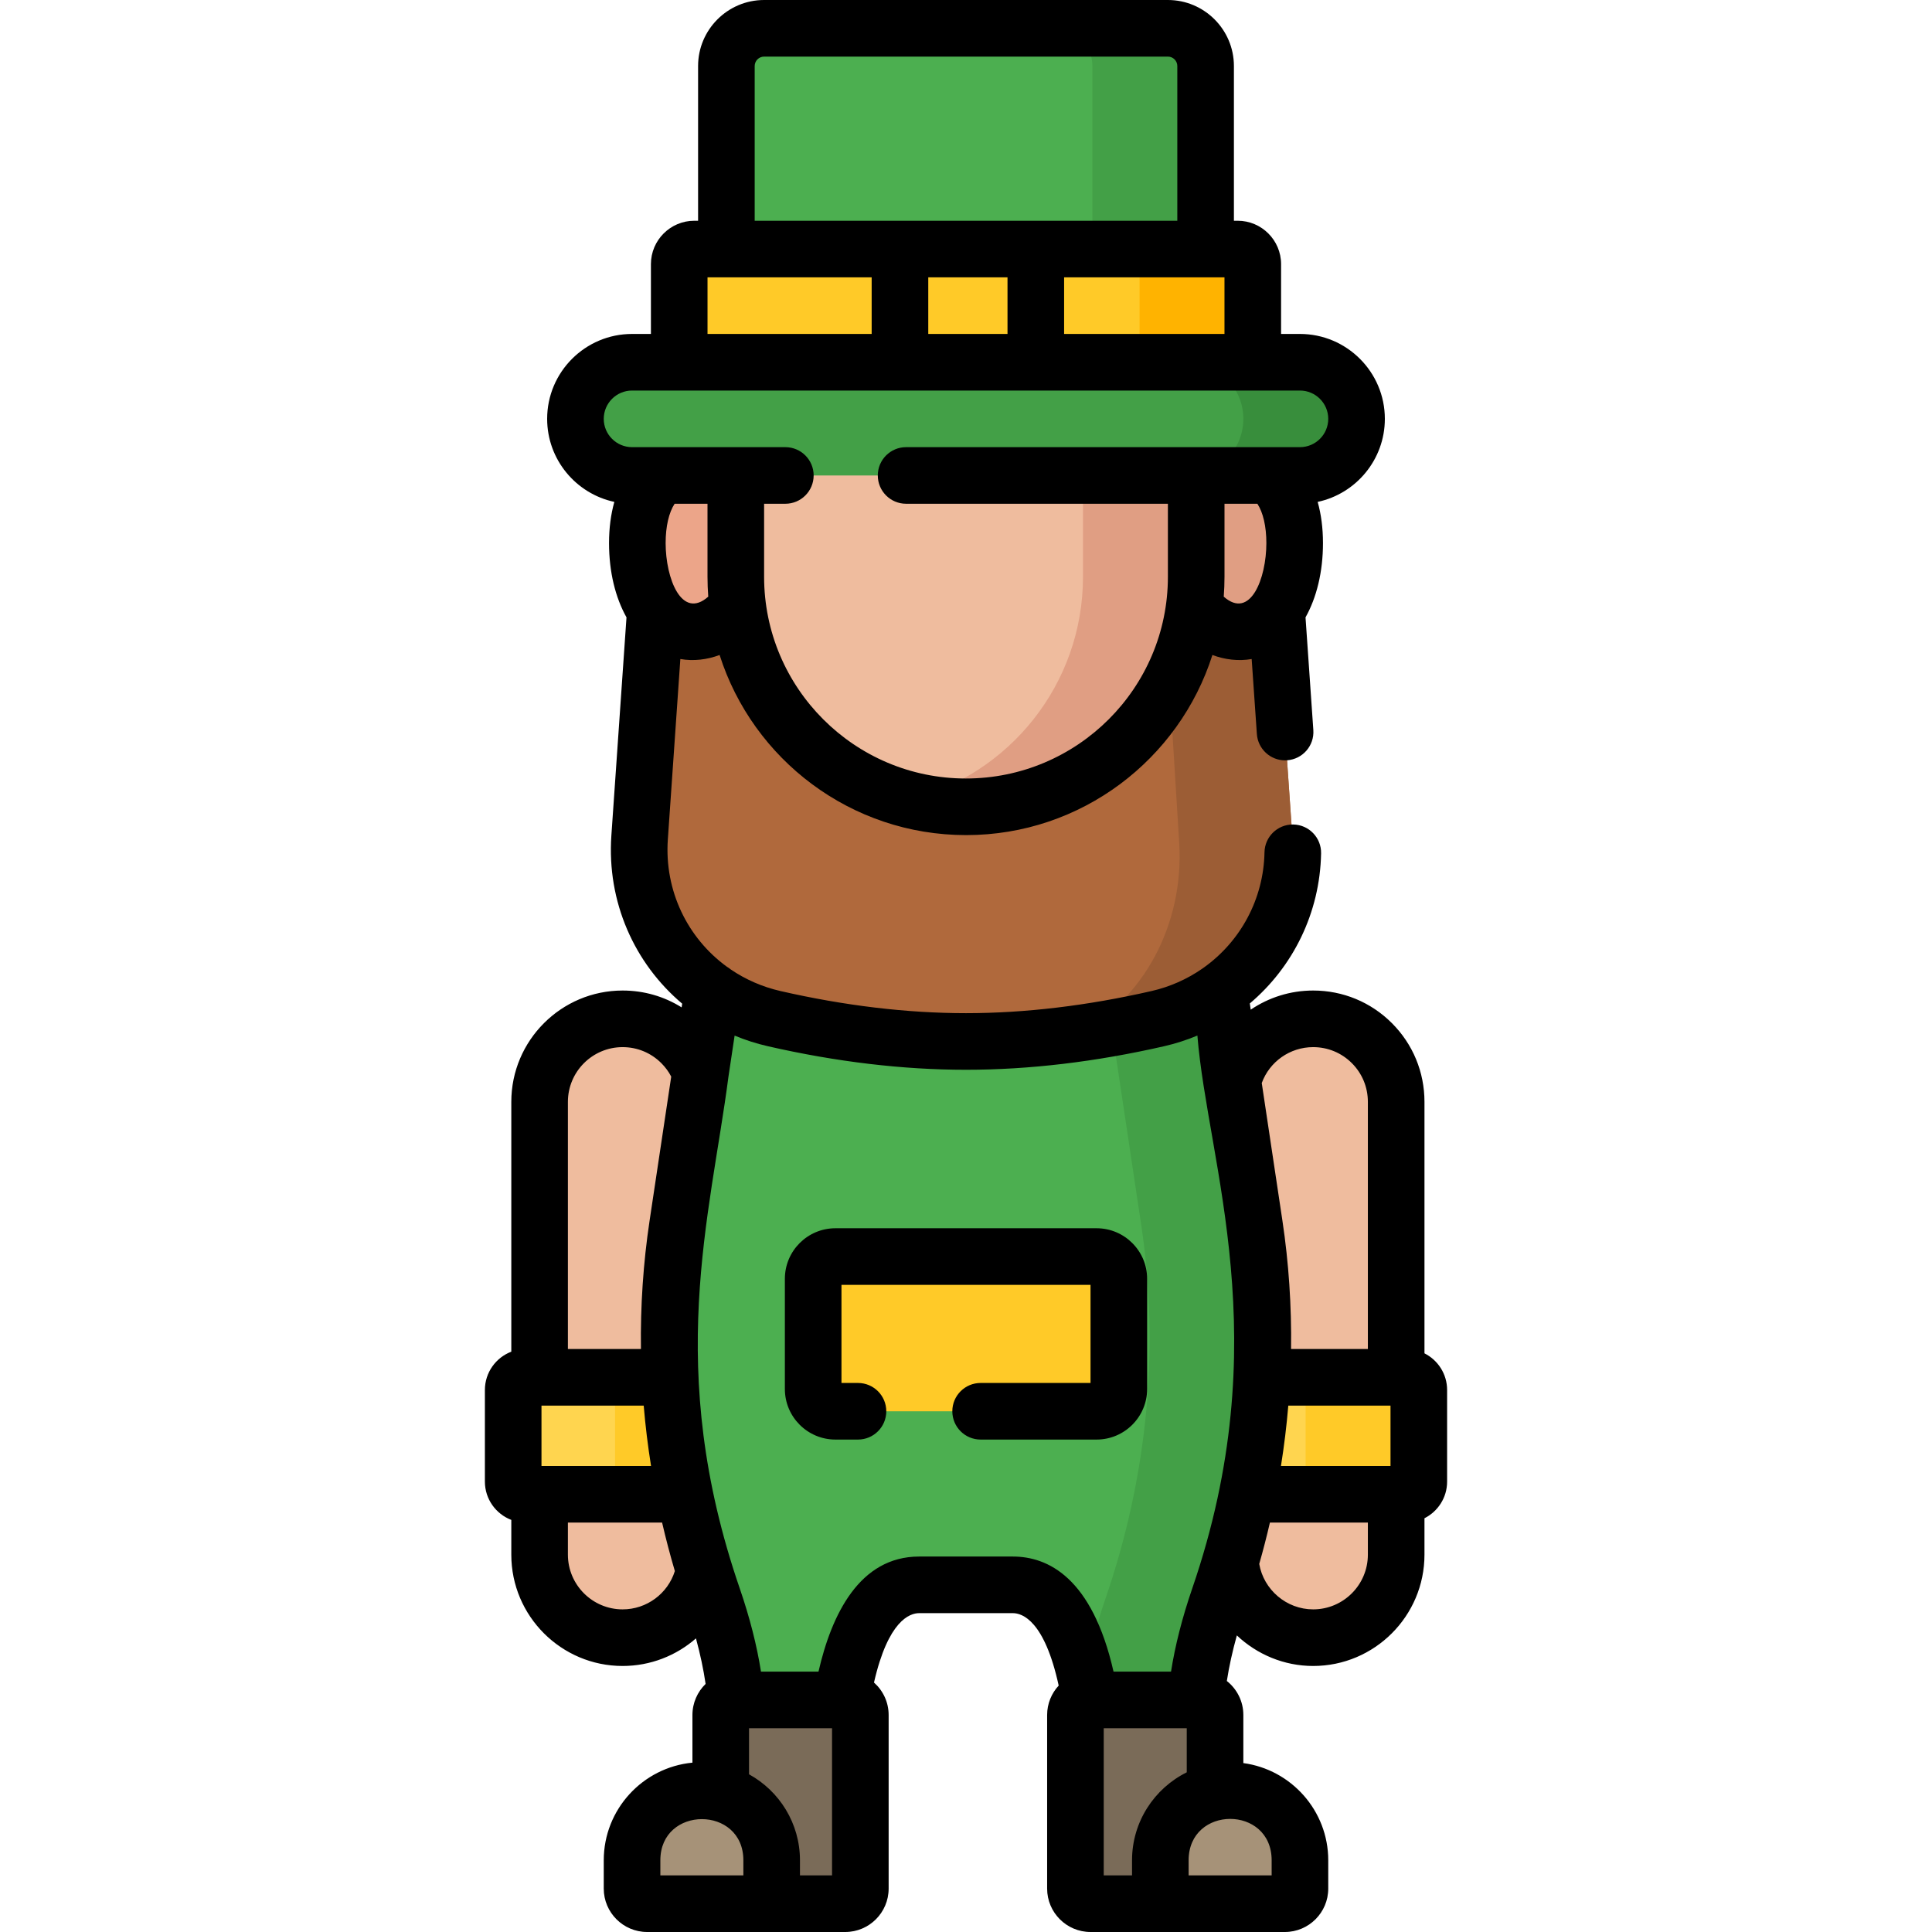<?xml version="1.0" encoding="iso-8859-1"?>
<!-- Generator: Adobe Illustrator 21.0.0, SVG Export Plug-In . SVG Version: 6.00 Build 0)  -->
<svg xmlns="http://www.w3.org/2000/svg" xmlns:xlink="http://www.w3.org/1999/xlink" version="1.1" id="Capa_1" x="0px" y="0px" viewBox="0 0 512 512" style="enable-background:new 0 0 512 512;" xml:space="preserve" width="512" height="512">
<g>
	<path style="fill:#EFBC9E;" d="M165,434L165,434c-12.15,0-22-9.85-22-22V292c0-12.15,9.85-22,22-22h0c12.15,0,22,9.85,22,22v120   C187,424.15,177.15,434,165,434z"/>
	<path style="fill:#FFD54F;" d="M189.644,396h-50.289c-1.853,0-3.356-1.502-3.356-3.356v-24.289c0-1.853,1.502-3.356,3.356-3.356   h50.289c1.853,0,3.356,1.502,3.356,3.356v24.289C193,394.498,191.498,396,189.644,396z"/>
	<path style="fill:#FFCA28;" d="M189.644,365h-30c1.853,0,3.356,1.502,3.356,3.356v24.289c0,1.853-1.502,3.356-3.356,3.356h30   c1.853,0,3.356-1.502,3.356-3.356v-24.289C193,366.502,191.498,365,189.644,365z"/>
	<path style="fill:#EFBC9E;" d="M348,434L348,434c-12.15,0-22-9.85-22-22V292c0-12.15,9.85-22,22-22h0c12.15,0,22,9.85,22,22v120   C370,424.15,360.15,434,348,434z"/>
	<path style="fill:#FFD54F;" d="M372.644,396h-50.289c-1.853,0-3.356-1.502-3.356-3.356v-24.289c0-1.853,1.502-3.356,3.356-3.356   h50.289c1.853,0,3.356,1.502,3.356,3.356v24.289C376,394.498,374.498,396,372.644,396z"/>
	<path style="fill:#FFCA28;" d="M372.644,365h-30c1.853,0,3.356,1.502,3.356,3.356v24.289c0,1.853-1.502,3.356-3.356,3.356h30   c1.853,0,3.356-1.502,3.356-3.356v-24.289C376,366.502,374.498,365,372.644,365z"/>
	<path style="fill:#4CAF50;" d="M222.276,456.051c2.325-18.84,8.07-36.051,21.301-36.051h24.846   c13.231,0,18.976,17.21,21.301,36.051h26.951c0.147-10.97,2.821-22.314,6.363-32.631c10.904-31.754,14.384-65.584,9.401-98.787   L322.3,257.091C317.375,224.275,289.184,200,256,200h0c-33.183,0-61.374,24.275-66.3,57.091l-10.138,67.542   c-4.984,33.202-1.503,67.032,9.401,98.787c3.542,10.317,6.216,21.661,6.363,32.631H222.276z"/>
	<path style="fill:#43A047;" d="M332.439,324.633L322.3,257.091C317.375,224.275,289.184,200,256,200l0,0   c-5.143,0-10.165,0.586-15,1.693c26.362,6.039,47.138,27.668,51.3,55.398l10.138,67.542c4.984,33.202,1.503,67.032-9.401,98.786   c-2.287,6.661-4.207,13.75-5.324,20.89c0.853,3.737,1.511,7.7,2.009,11.741h26.951c0.147-10.97,2.821-22.314,6.363-32.631   C333.942,391.665,337.422,357.836,332.439,324.633z"/>
	<path style="fill:#7A6B58;" d="M224,504.5h-29c-2.209,0-4-1.791-4-4v-46c0-2.209,1.791-4,4-4h29c2.209,0,4,1.791,4,4v46   C228,502.709,226.209,504.5,224,504.5z"/>
	<path style="fill:#7A6B58;" d="M318,504.5h-29c-2.209,0-4-1.791-4-4v-46c0-2.209,1.791-4,4-4h29c2.209,0,4,1.791,4,4v46   C322,502.709,320.209,504.5,318,504.5z"/>
	<path style="fill:#B0693C;" d="M342.5,221.937c1.568,22.613-13.582,42.962-35.679,48.015C292.271,273.278,274.665,276,256,276   s-36.271-2.722-50.82-6.048c-22.097-5.053-37.247-25.401-35.679-48.015l5.32-76.727L256,145l81.18,0.21L342.5,221.937z"/>
	<path style="fill:#9C5D35;" d="M342.5,221.937l-5.32-76.727l-29.512-0.076l4.832,78.2c1.349,21.83-9.681,41.768-26.857,50.526   c7.55-1.056,14.671-2.421,21.177-3.908C328.917,264.899,344.068,244.55,342.5,221.937z"/>
	<path style="fill:#ECA589;" d="M200.111,145.386c0,12.167-7.46,22.03-16.662,22.03c-9.202,0-14.548-11.327-14.548-23.494   s5.346-20.566,14.548-20.566C192.651,123.357,200.111,133.22,200.111,145.386z"/>
	<path style="fill:#E09E83;" d="M311.889,145.386c0,12.167,7.46,22.03,16.662,22.03c9.202,0,14.548-11.327,14.548-23.494   s-5.346-20.566-14.548-20.566C319.349,123.357,311.889,133.22,311.889,145.386z"/>
	<path style="fill:#EFBC9E;" d="M194.995,152.845v-45.31C194.995,75.759,220.754,50,252.53,50h6.941   c31.776,0,57.535,25.759,57.535,57.535v45.31c0,33.67-27.295,60.966-60.966,60.966h-0.08   C222.29,213.811,194.995,186.516,194.995,152.845z"/>
	<path style="fill:#E09E83;" d="M259.47,50h-6.941c-3.949,0-7.804,0.399-11.53,1.157c26.25,5.34,46.005,28.551,46.005,56.378v45.31   c0,28.508-19.569,52.44-46.005,59.11c4.787,1.208,9.798,1.856,14.96,1.856h0.08c33.67,0,60.966-27.295,60.966-60.966v-45.31   C317.005,75.759,291.246,50,259.47,50z"/>
	<path style="fill:#4CAF50;" d="M319.5,110.5h-127v-93c0-5.523,4.477-10,10-10h107c5.523,0,10,4.477,10,10V110.5z"/>
	<path style="fill:#43A047;" d="M309.5,7.5h-30c5.523,0,10,4.477,10,10v93h30v-93C319.5,11.977,315.023,7.5,309.5,7.5z"/>
	<path style="fill:#43A047;" d="M344.5,126h-177c-8.284,0-15-6.716-15-15v0c0-8.284,6.716-15,15-15h177c8.284,0,15,6.716,15,15v0   C359.5,119.284,352.784,126,344.5,126z"/>
	<path style="fill:#388E3C;" d="M344.5,96h-30c8.284,0,15,6.716,15,15c0,8.284-6.716,15-15,15h30c8.284,0,15-6.716,15-15   C359.5,102.716,352.784,96,344.5,96z"/>
	<path style="fill:#A69278;" d="M200.5,504.5h-29c-2.209,0-4-1.791-4-4V493c0-10.217,8.283-18.5,18.5-18.5h0   c10.217,0,18.5,8.283,18.5,18.5v7.5C204.5,502.709,202.709,504.5,200.5,504.5z"/>
	<path style="fill:#A69278;" d="M340.5,504.5h-29c-2.209,0-4-1.791-4-4V493c0-10.217,8.283-18.5,18.5-18.5h0   c10.217,0,18.5,8.283,18.5,18.5v7.5C344.5,502.709,342.709,504.5,340.5,504.5z"/>
	<path style="fill:#FFCA28;" d="M290.608,374h-69.215c-3.254,0-5.892-2.638-5.892-5.892v-29.215c0-3.254,2.638-5.892,5.892-5.892   h69.215c3.254,0,5.892,2.638,5.892,5.892v29.215C296.5,371.362,293.862,374,290.608,374z"/>
	<path style="fill:#FFCA28;" d="M328,96H184c-2.209,0-4-1.791-4-4V70c0-2.209,1.791-4,4-4h144c2.209,0,4,1.791,4,4v22   C332,94.209,330.209,96,328,96z"/>
	<path style="fill:#FFB300;" d="M328,66h-30c2.209,0,4,1.791,4,4v22c0,2.209-1.791,4-4,4h30c2.209,0,4-1.791,4-4V70   C332,67.791,330.209,66,328,66z"/>
	<path d="M377.5,358.65V292c0-7.885-3.067-15.294-8.637-20.863c-5.569-5.57-12.979-8.637-20.863-8.637   c-6.064,0-11.782,1.848-16.542,5.07l-0.246-1.641c11.444-9.683,18.598-23.999,18.891-39.79c0.076-4.142-3.219-7.561-7.36-7.638   c-0.047-0.001-0.094-0.001-0.142-0.001c-4.077,0-7.42,3.267-7.496,7.361c-0.23,12.423-6.369,23.578-15.996,30.493   c-0.192,0.123-0.378,0.254-0.557,0.393c-3.956,2.737-8.477,4.768-13.403,5.894c-17.005,3.888-33.54,5.86-49.148,5.86   c-15.608,0-32.144-1.972-49.148-5.86c-4.85-1.109-9.289-3.076-13.179-5.714c-0.323-0.271-0.671-0.516-1.04-0.731   c-10.421-7.583-16.594-20.117-15.65-33.74l3.315-47.809c3.497,0.616,7.153,0.166,10.405-1.071   c8.806,27.65,34.744,47.736,65.338,47.736c30.529,0,56.455-20.085,65.259-47.736c3.267,1.242,6.922,1.685,10.404,1.071   l1.378,19.872c0.274,3.956,3.569,6.982,7.475,6.982c0.175,0,0.35-0.006,0.526-0.019c4.133-0.287,7.25-3.869,6.964-8l-2.071-29.873   c2.934-5.243,4.626-12.016,4.626-19.689c0-3.957-0.48-7.622-1.406-10.913C359.355,130.842,367,121.797,367,111   c0-12.407-10.094-22.5-22.5-22.5h-5V70c0-6.341-5.159-11.5-11.5-11.5h-1v-41C327,7.851,319.149,0,309.5,0h-107   C192.851,0,185,7.851,185,17.5v41h-1c-6.341,0-11.5,5.159-11.5,11.5v18.5h-5c-12.407,0-22.5,10.093-22.5,22.5   c0,10.797,7.645,19.842,17.806,22.007c-0.926,3.291-1.406,6.956-1.406,10.913c0,7.673,1.692,14.447,4.627,19.69l-4.008,57.809   c-1.22,17.599,6.101,33.888,18.763,44.559l-0.148,0.988c-4.641-2.909-10.016-4.466-15.633-4.466c-16.266,0-29.5,13.234-29.5,29.5   v66.209c-4.088,1.56-7,5.521-7,10.15v24.28c0,4.629,2.912,8.591,7,10.15V412c0,16.266,13.233,29.5,29.5,29.5   c7.367,0,14.203-2.732,19.437-7.312c1.14,4.194,1.994,8.224,2.555,12.067c-2.152,2.091-3.492,5.014-3.492,8.245v12.62   C170.332,468.382,160,479.507,160,493v7.5c0,6.341,5.159,11.5,11.5,11.5H224c6.341,0,11.5-5.159,11.5-11.5v-46   c0-3.422-1.503-6.5-3.883-8.608c3.757-16.467,9.496-18.392,11.963-18.392h24.84c2.507,0,8.391,1.987,12.142,19.195   c-1.899,2.052-3.062,4.795-3.062,7.805v46c0,6.341,5.159,11.5,11.5,11.5h51.5c6.341,0,11.5-5.159,11.5-11.5V493   c0-13.15-9.812-24.05-22.5-25.765V454.5c0-3.653-1.712-6.913-4.376-9.021c0.598-3.85,1.484-7.884,2.655-12.078   c5.319,5.021,12.47,8.099,20.22,8.099c16.267,0,29.5-13.234,29.5-29.5v-9.65c3.555-1.786,6-5.468,6-9.71v-24.28   C383.5,364.118,381.055,360.437,377.5,358.65z M176.4,143.92c0-4.408,0.868-8.113,2.383-10.42h8.711v19.345   c0,1.775,0.068,3.534,0.201,5.275C180.656,164.338,176.4,153.311,176.4,143.92z M324.305,158.12c0.133-1.741,0.201-3.5,0.201-5.275   V133.5h8.711c1.515,2.307,2.383,6.012,2.383,10.42C335.6,153.311,331.344,164.338,324.305,158.12z M246,73.5h21v15h-21V73.5z    M282,73.5h42.5v15H282V73.5z M200,17.5c0-1.378,1.122-2.5,2.5-2.5h107c1.379,0,2.5,1.122,2.5,2.5v41H200V17.5z M187.5,73.5H231v15   h-43.5V73.5z M160,111c0-4.136,3.364-7.5,7.5-7.5h177c4.136,0,7.5,3.364,7.5,7.5s-3.364,7.5-7.5,7.5c-24.077,0-82.941,0-104.375,0   c-4.142,0-7.5,3.358-7.5,7.5s3.358,7.5,7.5,7.5h69.381v19.345c0,29.481-23.984,53.466-53.546,53.466   c-29.481,0-53.465-23.985-53.465-53.466V133.5h5.63c4.142,0,7.5-3.358,7.5-7.5s-3.358-7.5-7.5-7.5c-14.129,0-26.276,0-40.625,0   C163.364,118.5,160,115.136,160,111z M341.413,372.5H368.5v16h-29.034C340.315,383.171,340.966,377.825,341.413,372.5z M348,277.5   c3.878,0,7.521,1.507,10.257,4.244c2.736,2.736,4.243,6.378,4.243,10.256v65.5h-20.357c0.154-11.415-0.611-22.813-2.285-33.983   l-5.48-36.501C336.44,281.351,341.859,277.5,348,277.5z M143.5,388.5v-16h27.087c0.447,5.327,1.098,10.672,1.947,16H143.5z    M165,277.5c3.878,0,7.521,1.507,10.256,4.243c1.065,1.065,1.944,2.261,2.626,3.57l-5.739,38.206   c-1.675,11.17-2.44,22.569-2.286,33.982H150.5V292C150.5,284.005,157.005,277.5,165,277.5z M165,426.5   c-7.995,0-14.5-6.505-14.5-14.5v-8.5h24.963c0.998,4.314,2.128,8.611,3.379,12.845C176.976,422.317,171.396,426.5,165,426.5z    M175,497v-4c0-14.537,22-14.559,22,0v4H175z M220.5,497H212v-4c0-9.809-5.46-18.366-13.5-22.793V458h22V497z M268.42,412.5h-24.84   c-15.814,0-23.215,15.394-26.67,30.5h-15.241c-1.091-6.939-2.972-14.317-5.618-22.022c-20.076-58.3-7.827-98.575-3.014-135.573   c0.007-0.049,0.014-0.099,0.021-0.148l1.622-10.814c2.813,1.171,5.761,2.12,8.828,2.821c18.1,4.138,35.761,6.237,52.492,6.237   s34.393-2.099,52.492-6.237c3.062-0.7,6.011-1.653,8.828-2.832c2.751,34.092,21.294,80.635-1.373,146.552   c-2.644,7.7-4.525,15.077-5.616,22.016h-15.234C289.415,417.983,277.643,412.5,268.42,412.5z M292.5,458h22v11.684   C305.916,473.935,300,482.79,300,493v4h-7.5V458z M337,493v4h-22v-4C315,478.396,337,478.352,337,493z M348,426.5   c-7.064,0-13.114-5.197-14.289-12.041c1.032-3.613,1.979-7.278,2.829-10.959h25.96v8.5C362.5,419.995,355.995,426.5,348,426.5z"/>
	<path d="M304,368.107v-29.215c0-7.385-6.008-13.393-13.393-13.393h-69.215c-7.385,0-13.393,6.008-13.393,13.393v29.215   c0,7.385,6.008,13.393,13.393,13.393h5.982c4.142,0,7.5-3.358,7.5-7.5s-3.358-7.5-7.5-7.5H223v-26h66v26h-29.125   c-4.142,0-7.5,3.358-7.5,7.5s3.358,7.5,7.5,7.5h30.732C297.992,381.5,304,375.492,304,368.107z"/>
</g>















</svg>
